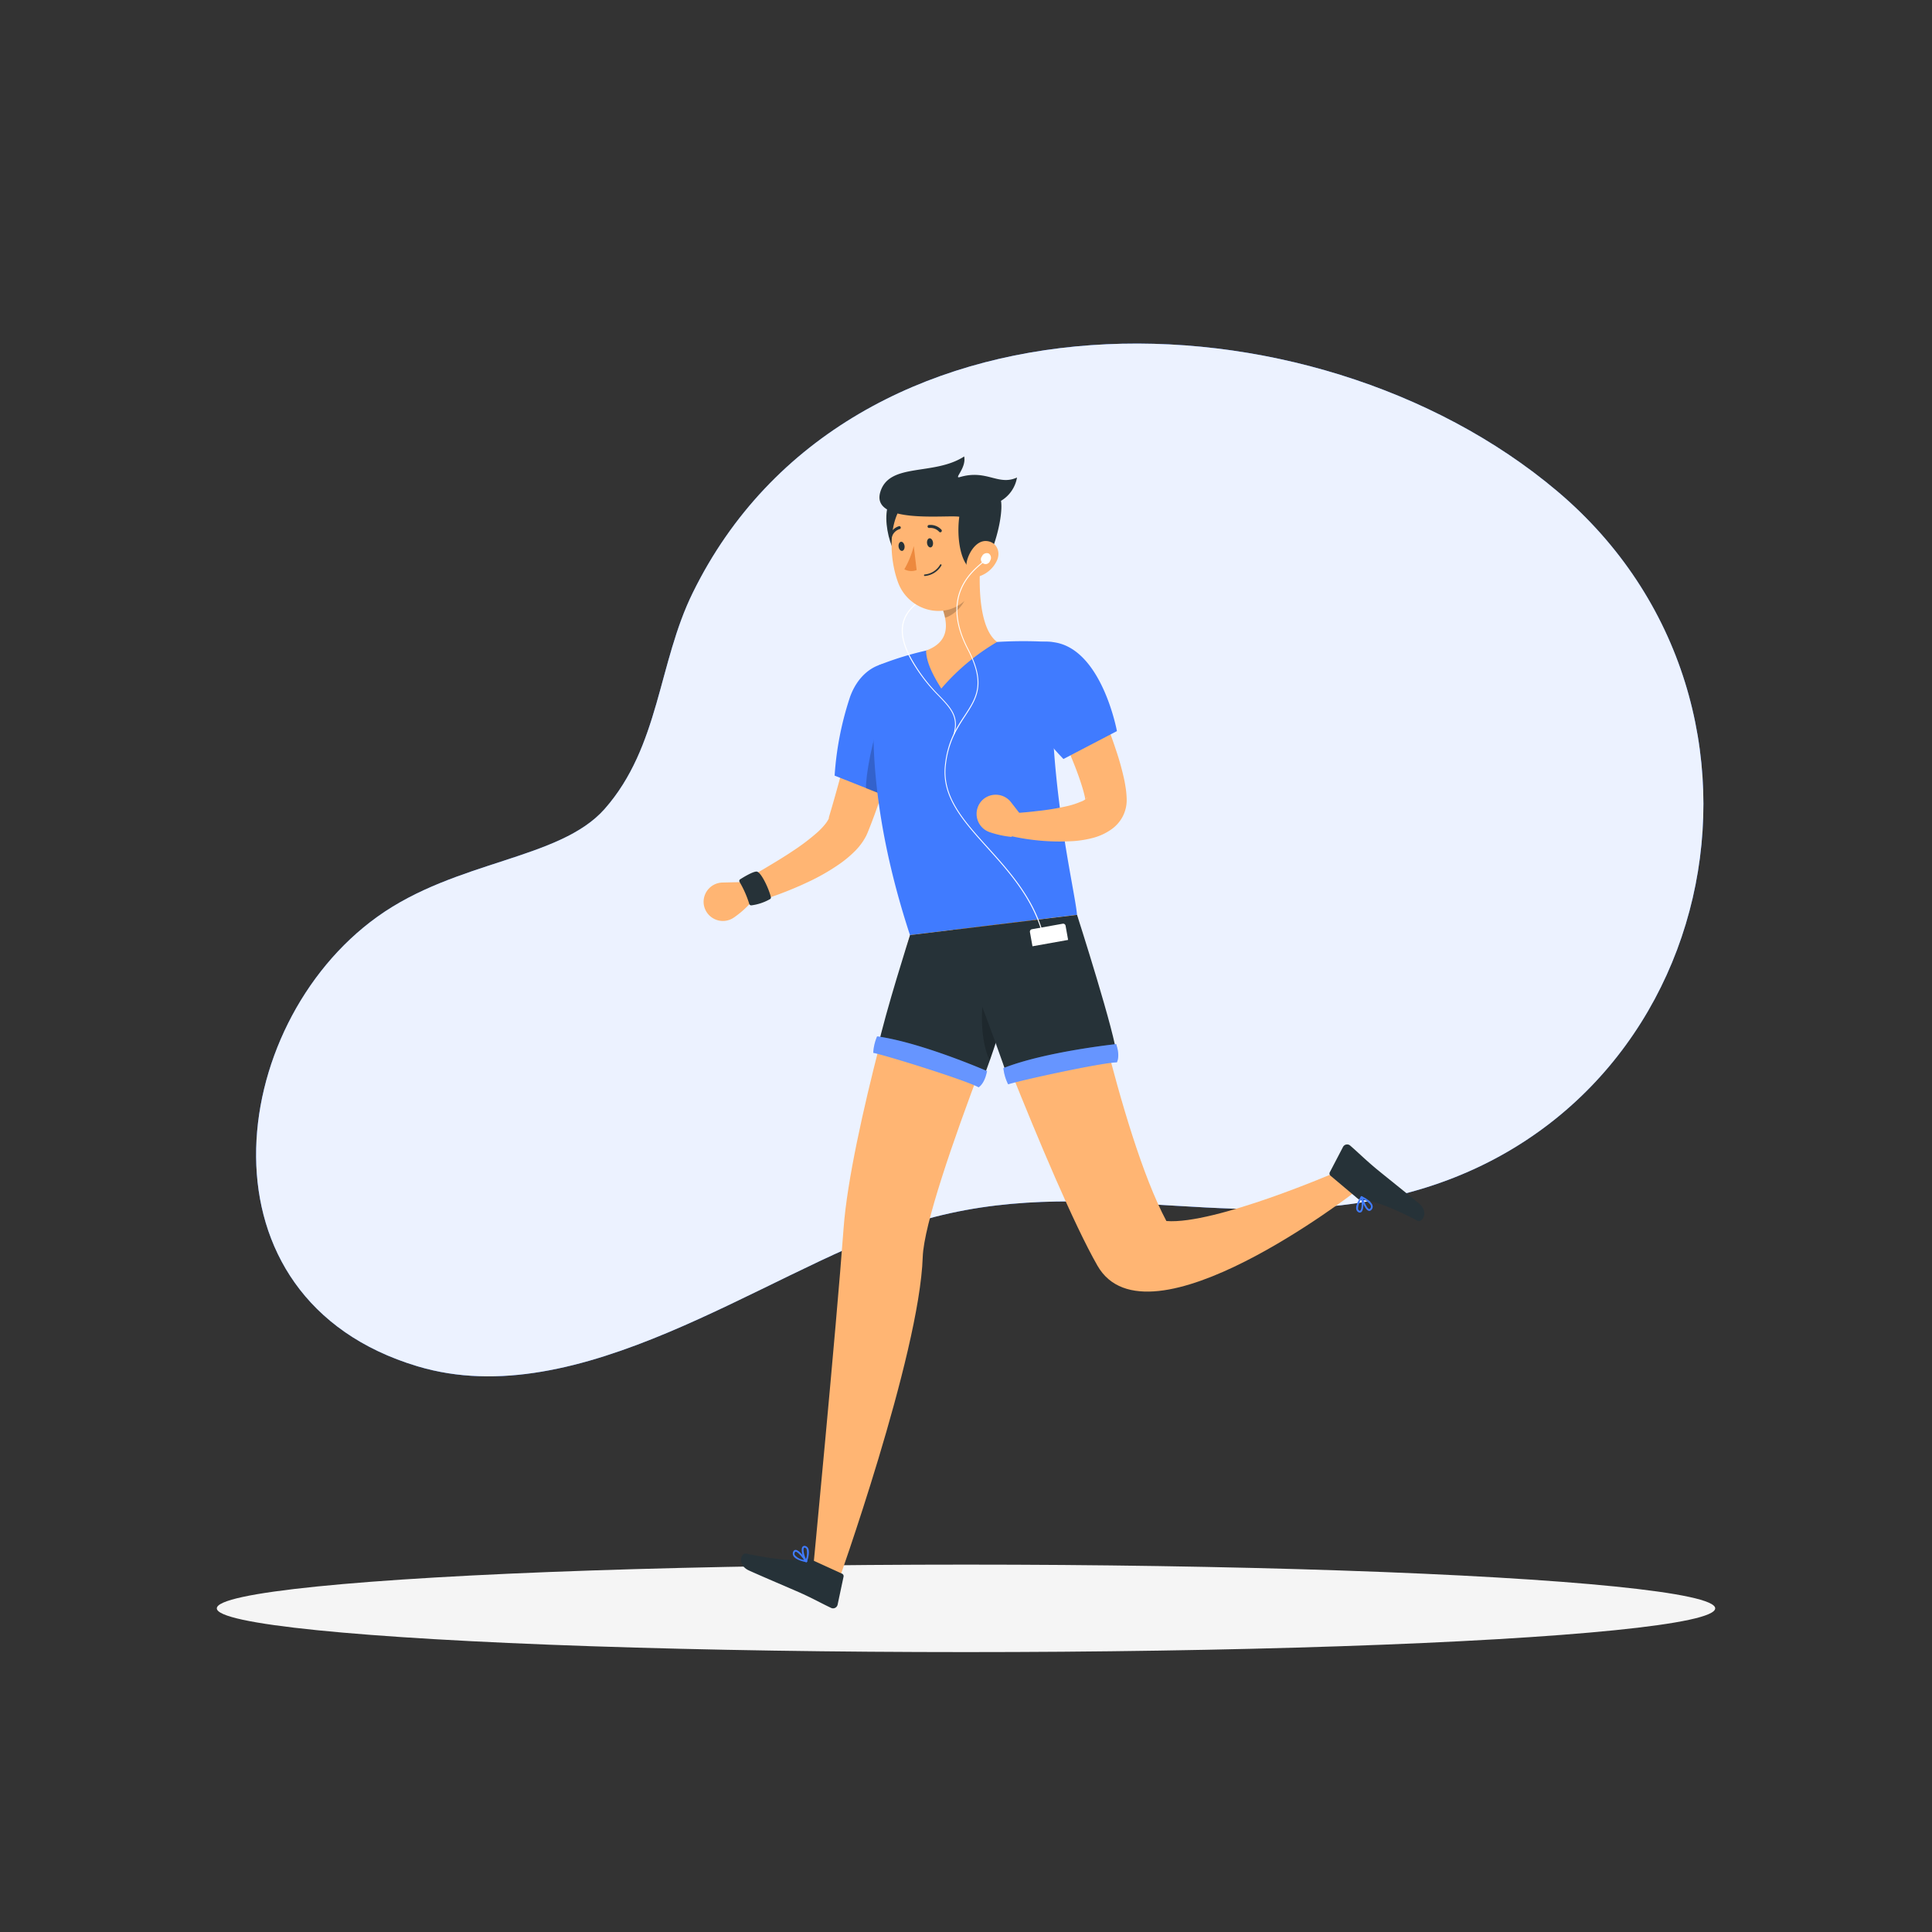 <svg xmlns="http://www.w3.org/2000/svg" viewBox="0 0 500 500"><rect x="0" y="0" width="500" height="500" fill="#333333" stroke="none"/><g id="freepik--background-simple--inject-31"><path d="M403,127.11c-63.69-53.77-183.41-55.74-223.69,26.25-9,18.23-8.6,39.85-22.83,56-11.66,13.2-38.39,13.22-58.83,27.9-39.16,28.13-47.95,98.83,10.38,116.33,41.93,12.59,89.16-23.85,125.57-36.19,44-14.93,82,1.95,125.75-7.51C445.14,291.29,468.93,182.75,403,127.11Z" style="fill:#407BFF"></path><path d="M403,127.11c-63.69-53.77-183.41-55.74-223.69,26.25-9,18.23-8.6,39.85-22.83,56-11.66,13.2-38.39,13.22-58.83,27.9-39.16,28.13-47.95,98.83,10.38,116.33,41.93,12.59,89.16-23.85,125.57-36.19,44-14.93,82,1.95,125.75-7.51C445.14,291.29,468.93,182.75,403,127.11Z" style="fill:#fff;opacity:0.9"></path></g><g id="freepik--Shadow--inject-31"><ellipse id="freepik--path--inject-31" cx="250" cy="416.24" rx="193.89" ry="11.32" style="fill:#f5f5f5"></ellipse></g><g id="freepik--Character--inject-31"><path d="M235.17,182.31c-1.44,5.49-3,10.91-4.73,16.32q-1.26,4.06-2.66,8.11c-.92,2.7-1.89,5.39-3,8.14l-.27.67c-.12.3-.25.56-.38.83a16.33,16.33,0,0,1-.86,1.45,16.52,16.52,0,0,1-1.87,2.29,29.53,29.53,0,0,1-3.89,3.31,54.69,54.69,0,0,1-7.93,4.62,95.66,95.66,0,0,1-16.42,6.07l-2.11-5.5c2.37-1.31,4.83-2.65,7.18-4.06s4.7-2.81,6.92-4.31a55.53,55.53,0,0,0,6.17-4.65,18.43,18.43,0,0,0,2.32-2.41,8.31,8.31,0,0,0,.7-1.06,2.26,2.26,0,0,0,.17-.38.63.63,0,0,0,0-.14l0-.08.07-.24c1.56-5.16,3-10.62,4.49-16s3-10.8,4.56-16.16Z" style="fill:#ffb573"></path><path d="M237.78,176.48c3.46,7-7.61,29.87-7.61,29.87L216,200.73a81,81,0,0,1,4-20.39C223.59,170.38,233.94,168.73,237.78,176.48Z" style="fill:#407BFF"></path><path d="M238.13,177.37c-3.35-1.12-6.75.57-9.59,7S224,201.08,224.12,204l6,2.39S240.52,185.14,238.13,177.37Z" style="opacity:0.2"></path><path d="M192.45,228.27l-5.5.13a5,5,0,0,0-4.84,5.44h0a5,5,0,0,0,7.86,3.59,24.33,24.33,0,0,0,4.31-3.8Z" style="fill:#ffb573"></path><path d="M191.41,228.26a26.53,26.53,0,0,1,2.5,5.68.53.53,0,0,0,.58.36,13.12,13.12,0,0,0,4.86-1.65.48.48,0,0,0,.15-.48c-.49-2.11-2.55-6.59-3.71-6.61-.95,0-3.26,1.38-4.23,2A.49.49,0,0,0,191.41,228.26Z" style="fill:#263238"></path><path d="M227.51,172.12s-6.57,25.56,8,69.9l43.22-5.25c-.51-6.67-8.61-38.53-6-70.56a113,113,0,0,0-14.69-.07,159.48,159.48,0,0,0-18.37,2.23A81.75,81.75,0,0,0,227.51,172.12Z" style="fill:#407BFF"></path><path d="M246.86,190.18h0a.12.12,0,0,1-.09-.15c1.27-4.53-.75-6.65-3.82-9.88a43.53,43.53,0,0,1-7.4-9.78c-5.06-9.35-.13-13.09,3.13-15.56a15.43,15.43,0,0,0,1.79-1.49.12.12,0,1,1,.18.17,15.59,15.59,0,0,1-1.81,1.52c-3.2,2.42-8,6.08-3.07,15.24A43,43,0,0,0,243.1,180c3.13,3.28,5.19,5.45,3.88,10.11A.13.13,0,0,1,246.86,190.18Z" style="fill:#fff"></path><path d="M253.71,145.67c-.44,6.05-.28,17,4.33,20.47a56.85,56.85,0,0,0-14.43,12.06c-2.15-3.43-3.89-6.78-3.94-9.83,6.4-2.38,5.64-7.25,3.93-11.7Z" style="fill:#ffb573"></path><path d="M249.59,150.16l-6,6.5a20.16,20.16,0,0,1,1,3.2c2.47-.67,5.6-3.86,5.54-6.53A8.71,8.71,0,0,0,249.59,150.16Z" style="opacity:0.2"></path><path d="M232.28,127.44c-5.76,3.31-1.63,16.81,1.25,17.85C238.93,147.23,239.43,123.34,232.28,127.44Z" style="fill:#263238"></path><path d="M253.33,136.69c.48,8.06,1.17,12.76-2.37,17.36-5.33,6.92-15.66,4.45-18.54-3.31-2.59-7-2.94-19,4.51-23.13A11,11,0,0,1,253.33,136.69Z" style="fill:#ffb573"></path><path d="M259.06,129.61c.77,4.68-3,17.87-6.42,18s-5.27-7.08-4.38-13.88c-3.23-.55-22.94,2-20.44-6.39,2.31-7.74,13.84-4.11,21.71-9.21.6,3.07-2.82,5.84-1.12,5.34,7-2.07,9.9,2.34,14.79.11A8.71,8.71,0,0,1,259.06,129.61Z" style="fill:#263238"></path><path d="M258,145.07a7.7,7.7,0,0,1-4.34,4c-2.54.89-4-1.34-3.43-3.83.51-2.24,2.44-5.41,5.06-5.22S259.06,142.81,258,145.07Z" style="fill:#ffb573"></path><path d="M235.52,242s-15.39,51.09-17.2,75.86c-1.88,25.77-8.15,90.92-8.15,90.92l6.32,1.9s21.47-60,22.31-85.34c.55-16.59,30.27-87.41,30.27-87.41Z" style="fill:#ffb573"></path><path d="M209.59,403.46l8.32,3.8a.7.7,0,0,1,.4.79l-1.54,7.25a1.2,1.2,0,0,1-1.69.82c-2.88-1.37-4.21-2.19-7.87-3.86-2.25-1-10.27-4.4-13.38-5.82s-2.11-4.67-.71-4.37c6.28,1.35,12.48,2.11,15.06,1.3A2,2,0,0,1,209.59,403.46Z" style="fill:#263238"></path><path d="M205.24,401.67a1.3,1.3,0,0,1,.08-.17.65.65,0,0,1,.56-.38c1-.05,2.64,2.34,3,2.82a.23.23,0,0,1,0,.25.21.21,0,0,1-.23.1c-1-.2-2.87-.69-3.34-1.67A1.16,1.16,0,0,1,205.24,401.67Zm2.88,2.05c-.73-1-1.74-2.16-2.22-2.14-.05,0-.11,0-.17.13a.78.78,0,0,0-.06.72A3.81,3.81,0,0,0,208.12,403.72Z" style="fill:#407BFF"></path><path d="M207.58,400.51l.09-.17a.69.69,0,0,1,.81-.22,1.11,1.11,0,0,1,.67.59c.54,1.11-.26,3.34-.29,3.43a.21.21,0,0,1-.18.15.23.23,0,0,1-.22-.09C207.92,403.48,207.23,401.41,207.58,400.51Zm1,3a4.55,4.55,0,0,0,.16-2.61.67.67,0,0,0-.39-.35c-.22-.07-.28,0-.3.05C207.76,401,208.11,402.59,208.58,403.52Z" style="fill:#407BFF"></path><path d="M235.52,242s-6.4,20-8.39,29.28c4.06.35,23.12,6.17,26.93,8.5,2.33-4.23,13.64-41.69,13.64-41.69Z" style="fill:#263238"></path><path d="M255.53,251.83c-1.18,4.47-2.73,15.49.61,22.66,1.49-4.23,3.44-10.27,5.33-16.21C259.53,254.26,256.39,248.56,255.53,251.83Z" style="opacity:0.2"></path><path d="M227,268.21a12.41,12.41,0,0,0-1,4.26c3.12.6,23.53,6.93,27.28,8.92,1.82-1.34,2.09-4.23,2.19-4.19S238.52,269.8,227,268.21Z" style="fill:#407BFF"></path><path d="M227,268.21a12.41,12.41,0,0,0-1,4.26c3.12.6,23.53,6.93,27.28,8.92,1.82-1.34,2.09-4.23,2.19-4.19S238.52,269.8,227,268.21Z" style="fill:#fff;opacity:0.2"></path><path d="M247.41,240.58S271.82,306.2,284,327.52c12.92,22.7,66.8-19.17,66.8-19.17l-4.84-5.07S314.35,317,301.86,316c-12.28-23-23.12-79.24-23.12-79.24Z" style="fill:#ffb573"></path><path d="M246.62,240.67s11.47,29.57,14.3,38.6c3.71-1.7,23.63-6,28.09-5.87-.06-4.84-10.27-36.63-10.27-36.63Z" style="fill:#263238"></path><path d="M269.55,240.72a.14.14,0,0,1-.12-.09c-2.69-8.7-8.64-15.31-13.89-21.14-6.37-7.08-11.87-13.19-11-21.38.63-6.18,3-9.82,5.11-13,3-4.58,5.36-8.2.74-17.07-6.94-13.3.56-19.77,3.38-22.2a11.52,11.52,0,0,0,.86-.79.12.12,0,0,1,.17,0,.13.13,0,0,1,0,.18c-.18.2-.49.47-.89.82-2.78,2.39-10.16,8.77-3.32,21.9,4.68,9,2.28,12.67-.75,17.32-2.09,3.19-4.45,6.8-5.08,12.91-.83,8.08,4.64,14.16,11,21.19,5.26,5.85,11.23,12.48,13.94,21.24a.12.12,0,0,1-.08.15Z" style="fill:#fff"></path><path d="M256.24,145.11a1.22,1.22,0,1,1-2.12-1.11,1.37,1.37,0,0,1,1.76-.76A1.36,1.36,0,0,1,256.24,145.11Z" style="fill:#fff"></path><path d="M267.4,239.72h8.09a.64.64,0,0,1,.64.64v3.73a0,0,0,0,1,0,0h-9.37a0,0,0,0,1,0,0v-3.73A.64.64,0,0,1,267.4,239.72Z" transform="translate(-38.33 51.53) rotate(-10.13)" style="fill:#fff"></path><path d="M259.68,276.43a12.3,12.3,0,0,0,1.23,4.19c3-1,23.9-5.57,28.14-5.69.93-2.06-.26-4.71-.16-4.72S270.44,272.16,259.68,276.43Z" style="fill:#407BFF"></path><path d="M259.68,276.43a12.3,12.3,0,0,0,1.23,4.19c3-1,23.9-5.57,28.14-5.69.93-2.06-.26-4.71-.16-4.72S270.44,272.16,259.68,276.43Z" style="fill:#fff;opacity:0.2"></path><path d="M351.32,310.15l-7-5.89a.73.73,0,0,1-.17-.88l3.43-6.57a1.2,1.2,0,0,1,1.85-.33c2.4,2.09,3.47,3.24,6.54,5.83,1.9,1.59,8.71,7,11.32,9.2s.78,5.07-.49,4.4c-5.68-3-11.45-5.38-14.15-5.29A2,2,0,0,1,351.32,310.15Z" style="fill:#263238"></path><path d="M355,313l-.12.14a.67.67,0,0,1-.64.22c-1-.23-1.91-3-2.09-3.51a.23.23,0,0,1,.07-.25.23.23,0,0,1,.25,0c1,.48,2.58,1.44,2.77,2.5A1.15,1.15,0,0,1,355,313Zm-2.22-2.75c.43,1.18,1.1,2.55,1.56,2.66a.22.22,0,0,0,.21-.08.78.78,0,0,0,.24-.68C354.71,311.64,354,311,352.8,310.29Z" style="fill:#407BFF"></path><path d="M352.45,313.52a.44.44,0,0,1-.13.14.66.66,0,0,1-.84,0,1.09,1.09,0,0,1-.48-.74c-.23-1.22,1.14-3.15,1.2-3.24a.23.23,0,0,1,.22-.09.24.24,0,0,1,.18.14C352.93,310.58,353,312.76,352.45,313.52Zm-.15-3.16a4.54,4.54,0,0,0-.85,2.47.65.65,0,0,0,.28.44c.19.13.27.07.3,0C352.42,313,352.5,311.38,352.3,310.36Z" style="fill:#407BFF"></path><path d="M241.46,140.4c.08.65-.2,1.22-.62,1.27s-.84-.43-.92-1.08.2-1.23.63-1.28S241.38,139.75,241.46,140.4Z" style="fill:#263238"></path><path d="M234.1,141.29c.08.66-.21,1.23-.63,1.28s-.84-.44-.92-1.09.21-1.22.63-1.27S234,140.64,234.1,141.29Z" style="fill:#263238"></path><path d="M236.48,141.33a23.73,23.73,0,0,1-2.44,6,3.81,3.81,0,0,0,3.19.2Z" style="fill:#ed893e"></path><path d="M239.32,149.06a.19.19,0,0,1-.19-.17.19.19,0,0,1,.17-.21,5.19,5.19,0,0,0,4-2.53.19.19,0,0,1,.26-.09.21.21,0,0,1,.09.26,5.5,5.5,0,0,1-4.27,2.74Z" style="fill:#263238"></path><path d="M243.35,137.76a.39.39,0,0,1-.28-.12,3.07,3.07,0,0,0-2.61-1,.39.39,0,0,1-.14-.76,3.86,3.86,0,0,1,3.31,1.2.4.4,0,0,1,0,.55A.43.43,0,0,1,243.35,137.76Z" style="fill:#263238"></path><path d="M230.52,139.16l-.13,0a.39.39,0,0,1-.24-.49,3.84,3.84,0,0,1,2.49-2.49.38.38,0,0,1,.47.28.39.39,0,0,1-.28.47,3,3,0,0,0-2,2A.38.38,0,0,1,230.52,139.16Z" style="fill:#263238"></path><path d="M279.4,171.86c2.44,4.8,4.58,9.55,6.58,14.51,1,2.48,1.94,5,2.78,7.57a70.46,70.46,0,0,1,2.25,8.12c.14.73.27,1.49.38,2.28a24.18,24.18,0,0,1,.2,2.67,9.25,9.25,0,0,1-1.1,4.42,9.45,9.45,0,0,1-2.66,3.06,14.74,14.74,0,0,1-5.22,2.42,27.92,27.92,0,0,1-4.56.75,57.68,57.68,0,0,1-16.49-1.3l.53-5.86,3.73-.32c1.25-.12,2.49-.27,3.72-.41a61.42,61.42,0,0,0,7.07-1.25,20.11,20.11,0,0,0,3-1,4.38,4.38,0,0,0,1.69-1c.07-.11,0-.1-.18.1a1.73,1.73,0,0,0-.26.67c0,.05,0,0,0-.07l0-.14,0-.29-.13-.69c-.12-.49-.24-1-.39-1.53-.61-2.13-1.42-4.44-2.33-6.72s-1.87-4.6-2.89-6.9c-2-4.6-4.17-9.27-6.29-13.78Z" style="fill:#ffb573"></path><path d="M265,211.93l-3.37-4.34a5,5,0,0,0-7.25-.66h0a5,5,0,0,0,1.79,8.45,25,25,0,0,0,5.61,1.21Z" style="fill:#ffb573"></path><path d="M272.73,166.21c12.44,1.72,16.33,23,16.33,23l-13.84,7.22a68.6,68.6,0,0,1-11.16-15.23C259.15,171.93,264.46,165.06,272.73,166.21Z" style="fill:#407BFF"></path></g></svg>